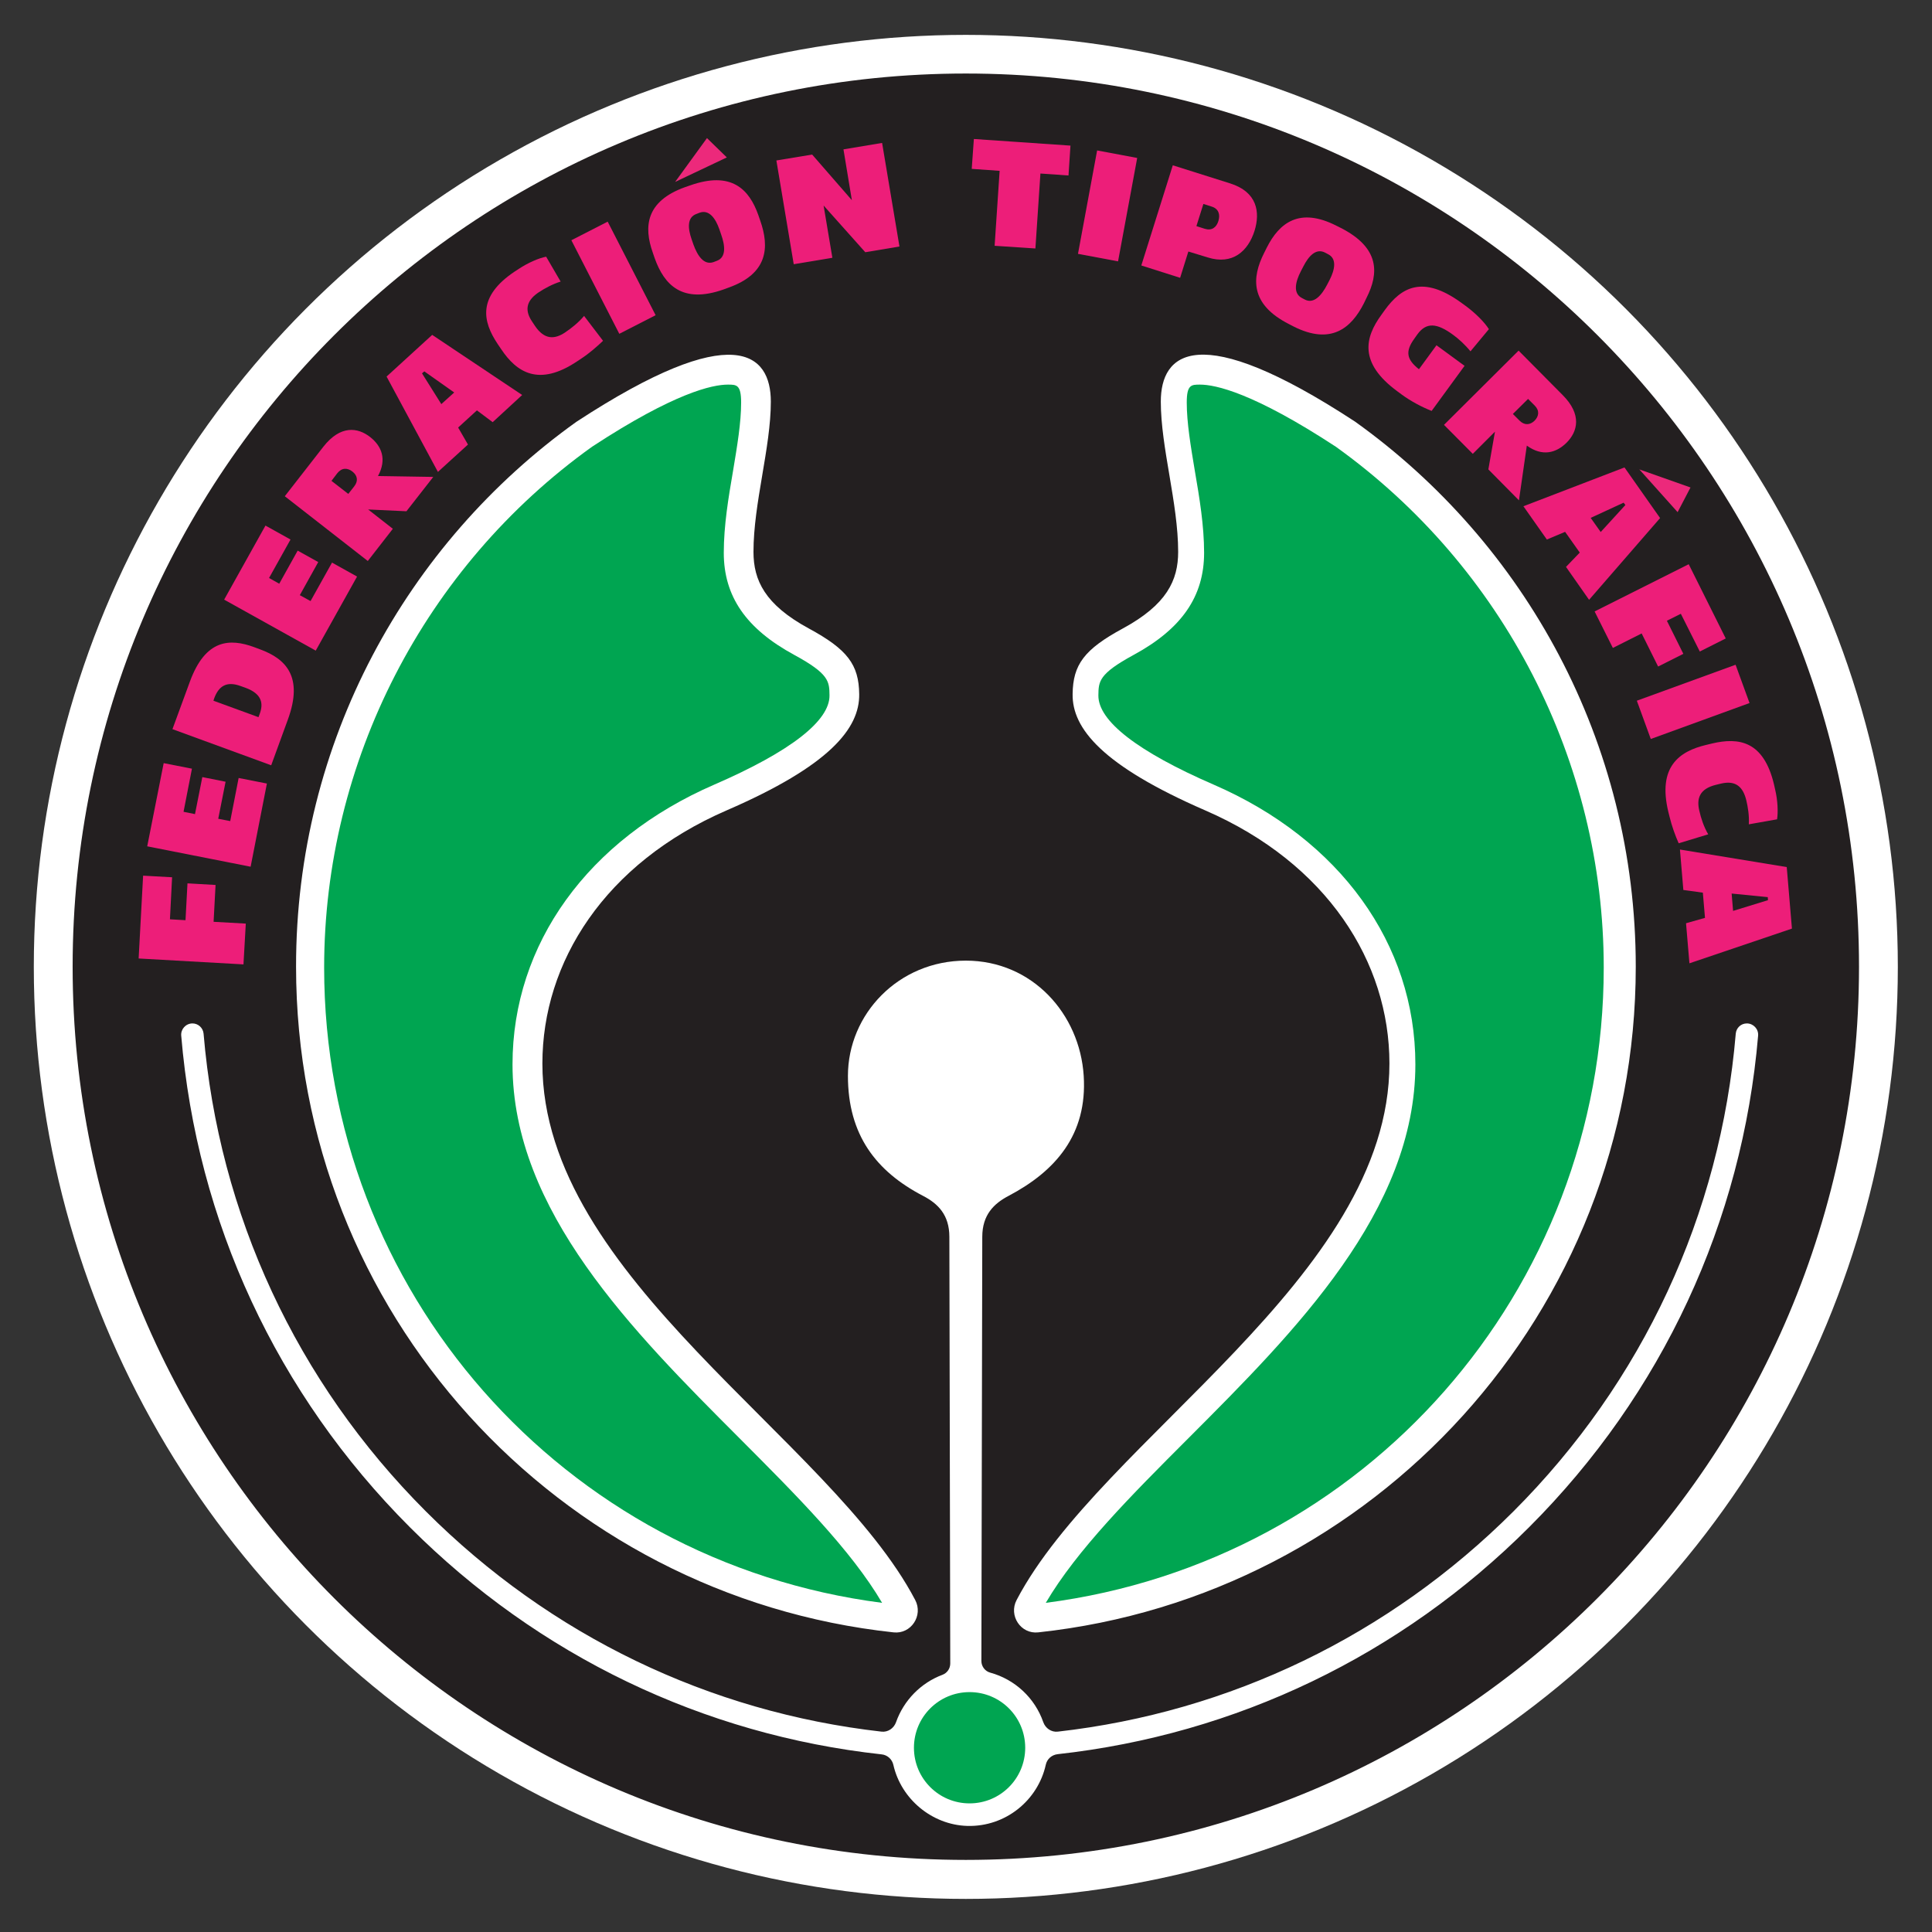 <?xml version="1.0" encoding="utf-8"?>
<!-- Generator: Adobe Illustrator 25.4.1, SVG Export Plug-In . SVG Version: 6.00 Build 0)  -->
<svg version="1.1" id="Layer_1" xmlns="http://www.w3.org/2000/svg" xmlns:xlink="http://www.w3.org/1999/xlink" x="0px" y="0px"
	 viewBox="0 0 1080 1080" style="enable-background:new 0 0 1080 1080;" xml:space="preserve">
<rect x="0" y="0" width="1080" height="1080" fill="#333333" stroke="none"/>
<style type="text/css">
	.st0{fill:#662D91;stroke:#662D91;stroke-miterlimit:10;}
	.st1{fill:#FFFFFF;}
	.st2{fill:#231F20;}
	.st3{fill:#00A551;}
	.st4{fill:#ED1E79;}
	.st5{fill:#EC297B;}
	.st6{fill:#39B54A;}
	.st7{fill:#009245;}
	.st8{fill:none;stroke:#39B54A;stroke-miterlimit:10;}
</style>
<g>
	<circle class="st1" cx="539.9" cy="540.5" r="521"/>
	<g>
		<path class="st2" d="M539.9,41.1c-275.8,0-499.3,223.6-499.3,499.3c0,275.8,223.6,499.3,499.3,499.3s499.3-223.6,499.3-499.3
			C1039.2,264.7,815.7,41.1,539.9,41.1z M627.7,351.3c24.5-13.3,30.9-26.9,30.9-42.8c0-27.2-9.7-58.3-9.7-84
			c0-26.8,20.2-46.7,108.6,11.2c94.9,67.9,156.9,179,156.9,304.7c0,193.1-146.2,351.9-334,372.1c-9.8,1.1-16.7-9.4-12.1-18.1
			c47.3-90.2,208.4-179.9,208.4-299.9c0-56.6-34.8-111.9-103-141.5c-57.5-25-74.4-45.8-74.1-65C599.8,371.5,606.1,363,627.7,351.3z
			 M322.2,235.8c88.5-57.9,108.7-38.1,108.7-11.3c0,25.7-9.7,56.8-9.7,84c0,15.9,6.4,29.5,30.9,42.8c21.6,11.7,28,20.2,28.2,36.7
			c0.3,19.2-16.6,40.1-74.1,65c-68.2,29.6-103,84.9-103,141.5c0,120,161.1,209.7,208.4,299.9c4.6,8.7-2.3,19.2-12.1,18.1
			c-187.8-20.2-334-179-334-372.1C165.4,414.8,227.3,303.7,322.2,235.8z M854.8,853.7c-71.8,71.8-164,115.9-263.6,126.9
			c-3.3,0.4-5.9,2.7-6.6,5.9c-4.4,19.9-22.5,34.8-43.9,34.2c-19.8-0.6-37-15.1-41.3-34.1c-0.7-3.2-3.4-5.6-6.6-5.9
			c-99.5-10.9-191.7-55-263.6-126.9c-74.5-74.5-119.2-171-127.9-274.9c-0.3-3.6,2.6-6.8,6.3-6.8h0c3.2,0,5.9,2.5,6.2,5.7
			c8.5,100.9,51.9,194.7,124.3,267.1c69.5,69.5,158.5,112.2,254.7,123.1c3.6,0.4,6.9-1.9,8.1-5.3c4.3-12.2,13.9-22,26-26.5
			c2.6-1,4.3-3.5,4.3-6.3l-0.5-238.5c0-12.3-6.4-18.6-14.7-22.9c-26.3-13.7-42-34.1-42-67.1c0-34.5,28.3-64.4,65.9-64.4
			c37.1,0,63.7,29.7,65.9,64.4c2.1,32.9-15.8,53.3-42,67.1c-8.2,4.3-14.7,10.6-14.7,22.9l-0.5,237.1c0,3,2,5.7,4.9,6.5
			c13.9,3.8,25,14.2,29.7,27.7c1.2,3.4,4.5,5.7,8.1,5.3c96.2-10.9,185.2-53.7,254.7-123.1c72.4-72.4,115.8-166.2,124.3-267.1
			c0.3-3.2,2.9-5.7,6.2-5.7l0,0c3.6,0,6.6,3.1,6.3,6.8C974,682.7,929.3,779.2,854.8,853.7z"/>
		<path class="st3" d="M542,945.9c17.2,0,31.1,13.9,31.1,31.1s-13.9,31.1-31.1,31.1s-31.1-13.9-31.1-31.1S524.8,945.9,542,945.9"/>
		<g>
			<g>
				<path class="st4" d="M77.5,535.8l2.5-46.3l16.2,0.9L95,513.9l8.7,0.5l1.1-20.6l15.7,0.9l-1.1,20.6l18,1l-1.3,22.8L77.5,535.8z"
					/>
				<path class="st4" d="M82.3,473.1l9.2-46.5l15.8,3.1l-4.7,24.1l6.4,1.3l4.1-20.7l13,2.6l-4.1,20.7l6.7,1.3l4.7-24.1l15.8,3.1
					l-9.1,46.5L82.3,473.1z"/>
				<path class="st4" d="M151.6,427.8l-55.2-20.2l9.8-26.7c8.7-23.6,22.2-24.2,36-19.1l3.2,1.2c14.2,5.2,24.4,15.1,15.5,39.3
					L151.6,427.8z M119.3,391.7l25.2,9.2l0.7-1.9c2.1-5.7,1.3-11.1-7.9-14.5l-2.8-1c-7.9-2.9-12.2,0.1-14.7,6.7L119.3,391.7z"/>
				<path class="st4" d="M125.3,335.2l23.1-41.4l14,7.8l-12,21.5l5.7,3.2l10.3-18.5l11.5,6.4l-10.3,18.5l6,3.3l12-21.5l14,7.8
					l-23.1,41.4L125.3,335.2z"/>
				<path class="st4" d="M159.2,277.4l21.5-27.6c9.6-12.3,19.3-10.9,26.2-5.5c6.4,5,9.5,12.4,4.4,21.8l30.9,0.5l-15,19.2l-21.4-1
					l13.8,10.8l-14,18L159.2,277.4z M185.3,268.8l9.4,7.3l3.3-4.2c2.5-3.2,1.7-6.2-1-8.3c-2.8-2.2-6-2.2-8.5,1L185.3,268.8z"/>
				<path class="st4" d="M266.6,229.4l-10.5,9.6l5.5,9.5l-16.8,15.3l-28.7-53.3l25.5-23.3l50.3,33.6L275.4,236L266.6,229.4z
					 M235.9,208.7l10.8,17.2l7.2-6.5l-16.7-11.8L235.9,208.7z"/>
				<path class="st4" d="M337.1,190.5c-3.3,3.2-7.8,7.1-12.1,9.9l-2.4,1.6c-21.4,14.3-33.8,6.2-42.5-6.9l-1.9-2.8
					c-8.5-12.7-11.4-26.5,9.5-40.5l2.3-1.5c5.3-3.5,11.4-6.1,15.3-6.8l8.1,13.9c-4.5,1.4-8.9,3.8-12.1,5.9
					c-6.4,4.2-8.6,9.4-3.9,16.4l1.6,2.4c5.4,8.1,11.2,7.5,16.8,3.8c3.7-2.5,7.5-5.5,10.7-9.3L337.1,190.5z"/>
				<path class="st4" d="M366.5,176.2l-20.3,10.4l-26.8-52.3l20.3-10.4L366.5,176.2z"/>
				<path class="st4" d="M364.9,141.2c-5.1-14.4-4-28.7,18.1-36.6l2.6-0.9c23.3-8.3,33.2,2.1,38.3,16.5l1.1,3.2
					c5.2,14.8,4.3,29.6-17.8,37.4l-2.7,1c-23.2,8.2-33.2-2.6-38.5-17.4L364.9,141.2z M386.6,133.7l1,2.9c2.3,6.4,5.9,11.8,11.3,9.9
					l1.8-0.7c5.3-1.9,4.7-8.4,2.4-14.8l-1-2.9c-2.1-6-5.7-11.1-11-9.2l-1.8,0.7C384,121.5,384.5,127.7,386.6,133.7z"/>
				<path class="st4" d="M460.4,114.9l4.9,29.2l-21.6,3.6L434,89.7l20-3.3l22.2,25.5l-4.7-28.4l21.6-3.6l9.7,57.9l-19.1,3.2
					L460.4,114.9z"/>
				<path class="st4" d="M544.4,77.7l54,3.7l-1.1,16.7L581.6,97l-2.8,41.9l-22.8-1.5l2.8-41.9l-15.6-1.1L544.4,77.7z"/>
				<path class="st4" d="M625,146.1l-22.4-4.2l10.7-57.8l22.4,4.2L625,146.1z"/>
				<path class="st4" d="M664.3,140.6l-4.6,14.7l-21.7-6.9l17.6-56l32,10.1c15.3,4.8,16.9,16.2,13.7,26.5
					c-3.6,11.4-12.3,19.3-26.2,14.9L664.3,140.6z M672.7,114l-3.9,12.4l4.7,1.5c3.8,1.2,6.5-0.7,7.6-4.4c1.1-3.6,0.1-6.8-3.7-8
					L672.7,114z"/>
				<path class="st4" d="M708.2,138.3c6.9-13.6,18.1-22.7,38.9-12.1l2.4,1.2c22,11.2,21.3,25.5,14.4,39.1l-1.5,3.1
					c-7.1,14-18.5,23.4-39.3,12.9l-2.5-1.3c-21.9-11.1-21-25.9-13.9-39.9L708.2,138.3z M728.6,148.9l-1.4,2.7
					c-3.1,6-4.5,12.4,0.6,15l1.7,0.9c5,2.5,9.3-2.4,12.4-8.4l1.4-2.7c2.9-5.7,4.1-11.8-0.9-14.3l-1.7-0.9
					C735.6,138.6,731.5,143.2,728.6,148.9z"/>
				<path class="st4" d="M783.5,220.5l-2.3-1.7c-21.8-16-18.2-30.2-9-42.8l2-2.8c9-12.3,20.9-19.9,42.9-3.8l2.2,1.6
					c5.6,4.1,10.7,9.3,13,13l-10.3,12.4c-2.9-3.6-6.6-7-9.8-9.3c-8.9-6.5-14.8-7.1-19.8-0.3l-1.7,2.4c-5.4,7.4-4.3,11.8,2.5,17.2
					l9.8-13.4l15.7,11.5l-18.4,25.2C794.9,227.6,788.5,224.2,783.5,220.5z"/>
				<path class="st4" d="M848.9,196l24.6,24.8c11,11,8.4,20.5,2.2,26.7c-5.8,5.7-13.5,7.9-22.2,1.6l-4.4,30.6L832,262.4l3.7-21.1
					l-12.4,12.4l-16.1-16.2L848.9,196z M854.2,223l-8.5,8.4l3.7,3.7c2.8,2.8,5.9,2.5,8.4,0.1c2.5-2.5,2.9-5.7,0.1-8.5L854.2,223z"/>
				<path class="st4" d="M883.1,308.9l-8.2-11.6l-10.2,4.3l-13.1-18.6l56.5-21.7l19.9,28.3l-39.7,45.7l-12.9-18.4L883.1,308.9z
					 M907.6,281l-18.4,8.5l5.6,7.9l13.8-15.1L907.6,281z"/>
				<path class="st4" d="M944,315.4l20.7,41.5l-14.5,7.3l-10.6-21.1l-7.8,3.9l9.2,18.5l-14.1,7.1l-9.2-18.5l-16.1,8.1l-10.2-20.4
					L944,315.4z"/>
				<path class="st4" d="M922.8,413.1l-7.8-21.4l55.2-20.1L978,393L922.8,413.1z"/>
				<path class="st4" d="M938.4,471.4c-1.9-4.2-3.9-9.8-5.1-14.8l-0.7-2.8c-6-25,5.9-33.8,21.2-37.4l3.3-0.8
					c14.9-3.5,28.8-1.5,34.6,23l0.6,2.7c1.5,6.2,1.7,12.8,1.1,16.7l-15.8,2.8c0.3-4.7-0.5-9.6-1.4-13.4c-1.8-7.4-5.8-11.3-14-9.4
					l-2.9,0.7c-9.5,2.3-10.9,7.9-9.4,14.4c1,4.4,2.5,9,5,13.3L938.4,471.4z"/>
				<path class="st4" d="M953.1,513.1l-1.2-14.1l-10.9-1.5l-1.9-22.6l59.7,9.8l2.9,34.4l-57.3,19.4l-1.9-22.4L953.1,513.1z
					 M988.2,501.5l-20.2-2l0.8,9.7l19.5-6L988.2,501.5z"/>
			</g>
			<polygon class="st5" points="916.4,262.4 937.8,286.3 945,272.5 			"/>
			<polygon class="st5" points="377.4,101.7 406.3,88 395.2,77.2 			"/>
		</g>
	</g>
	<g>
		<path class="st3" d="M584.6,896c178.4-23,311.9-174.3,311.9-355.1c0-115.1-56-224-149.8-291.2c-46.1-30.2-67.3-34.7-75.9-34.7
			c-4.8,0-7.4,0-7.4,10c0,11.3,2.2,24.3,4.5,38.1c2.6,15.1,5.2,30.7,5.2,45.9c0,24.4-12.5,42.5-39.4,57.1
			c-19.5,10.6-19.6,14.8-19.7,22.6c-0.2,14.3,22,31.5,64.4,49.9c70.6,30.6,112.8,89.1,112.8,156.4c0,81.9-67.3,149.3-126.7,208.8
			C632.4,835.9,602,866.4,584.6,896z"/>
	</g>
	<g>
		<path class="st3" d="M493.1,896c-178.4-23-311.9-174.3-311.9-355.1c0-115.1,56-224,149.8-291.2c46.1-30.2,67.3-34.7,75.9-34.7
			c4.8,0,7.4,0,7.4,10c0,11.3-2.2,24.3-4.5,38.1c-2.6,15.1-5.2,30.7-5.2,45.9c0,24.4,12.5,42.5,39.4,57.1
			c19.5,10.6,19.6,14.8,19.7,22.6c0.2,14.3-22,31.5-64.4,49.9c-70.6,30.6-112.8,89.1-112.8,156.4c0,81.9,67.3,149.3,126.7,208.8
			C445.2,835.9,475.7,866.4,493.1,896z"/>
	</g>
</g>
</svg>
